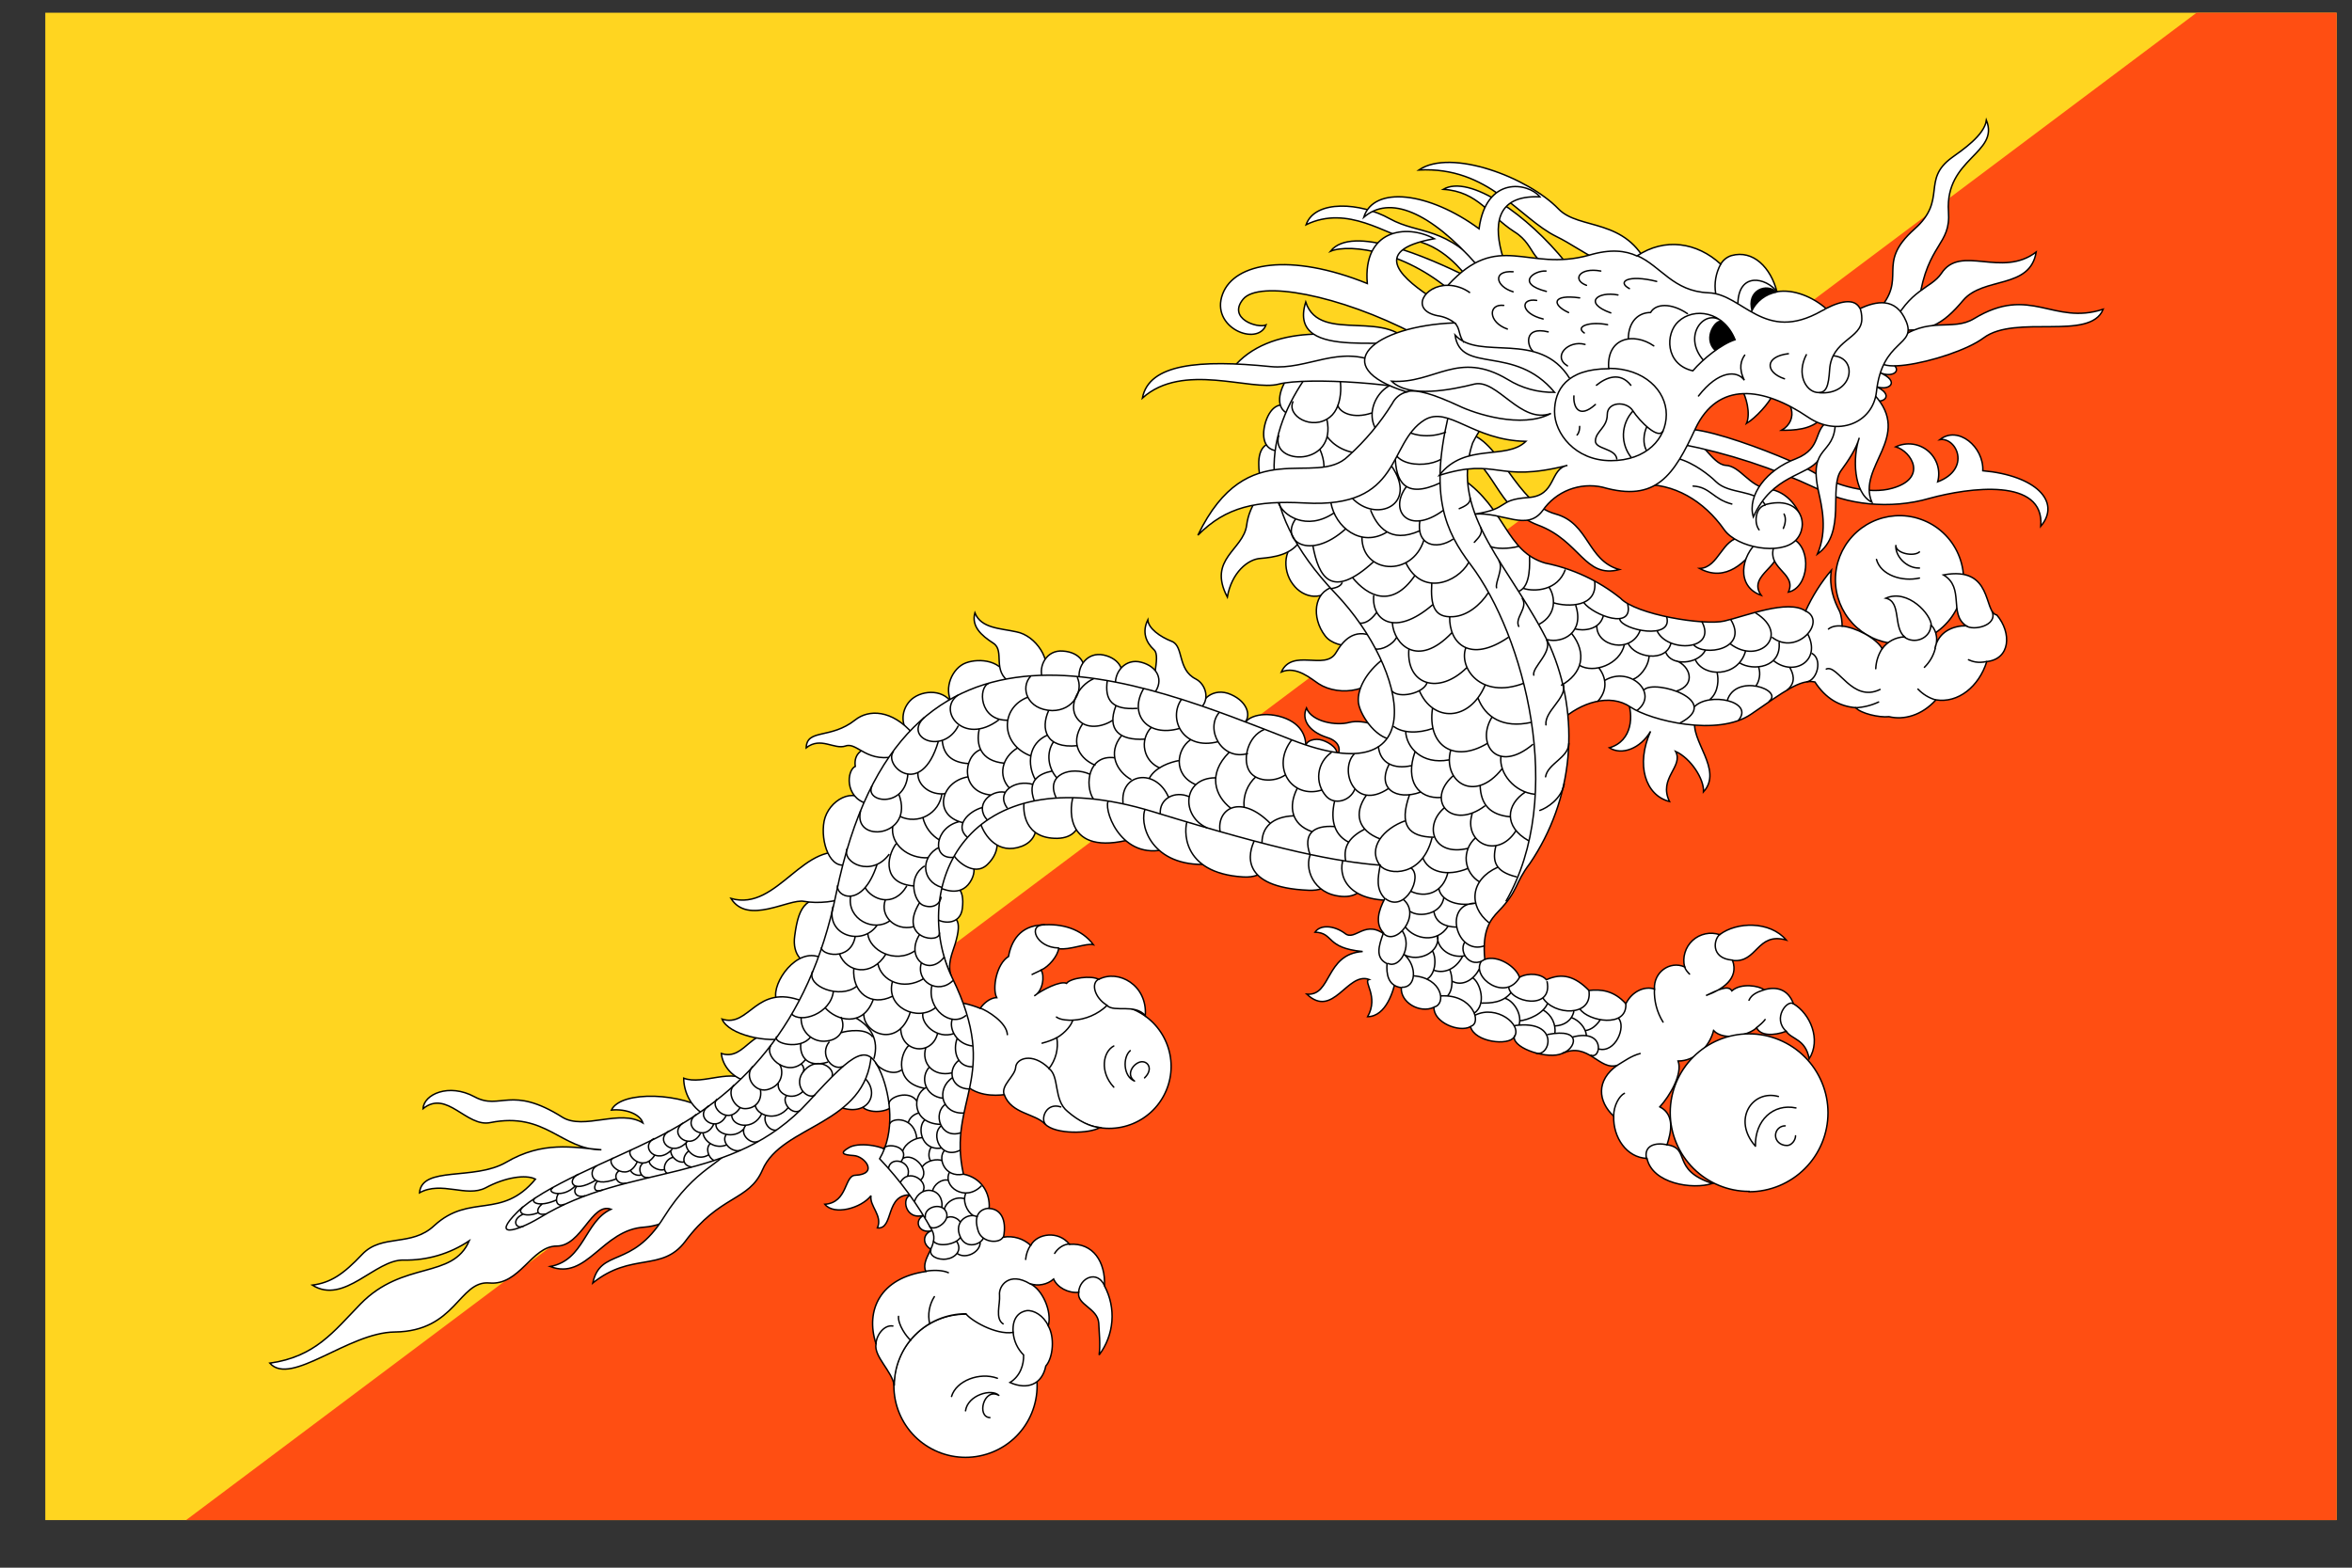 <svg width="39" height="26" viewBox="0 0 39 26" fill="none" xmlns="http://www.w3.org/2000/svg">
<rect x="0" y="0" width="39" height="26" fill="#333333" stroke="none"/>
<g clip-path="url(#clip0_26003_54360)">
<g clip-path="url(#clip1_26003_54360)">
<path d="M0.751 -1.539H38.757V26.961H0.751V-1.539Z" fill="#FFD520"/>
<path d="M0.751 26.961H38.757V-1.539L0.751 26.961Z" fill="#FF4E12"/>
<path d="M21.253 7.367C21.015 7.289 20.861 7.408 20.873 7.717C20.873 8.02 21.039 8.192 21.276 8.079L21.253 7.367Z" fill="white" stroke="black" stroke-width="0.024"/>
<path d="M21.461 6.796C21.265 6.642 21.081 6.707 20.986 6.998C20.897 7.295 20.992 7.508 21.253 7.473L21.461 6.796Z" fill="white" stroke="black" stroke-width="0.024"/>
<path d="M21.787 6.239C21.621 6.06 21.431 6.096 21.289 6.369C21.152 6.642 21.212 6.874 21.479 6.886L21.787 6.245V6.239ZM21.574 8.94C21.283 9.047 21.253 9.445 21.437 9.688C21.615 9.932 21.954 9.979 22.138 9.688L21.574 8.94Z" fill="white" stroke="black" stroke-width="0.024"/>
<path d="M21.235 8.097C20.962 8.008 20.713 8.377 20.672 8.709C20.618 9.125 20.018 9.267 20.351 9.902C20.422 9.499 20.689 9.273 20.903 9.261C21.117 9.243 21.437 9.202 21.574 8.941L21.235 8.097ZM22.108 9.736C21.788 9.813 21.74 10.241 21.972 10.544C22.168 10.805 22.785 10.746 22.767 10.484L22.114 9.736H22.108ZM23.017 12.313C23.035 12.034 22.589 11.927 22.375 11.981C22.162 12.04 21.752 11.975 21.663 11.743C21.58 11.927 21.693 12.129 22.002 12.23C22.239 12.301 22.233 12.467 22.162 12.551C22.34 12.58 22.857 12.58 23.017 12.313Z" fill="white" stroke="black" stroke-width="0.024"/>
<path d="M22.767 10.556C22.452 10.414 22.268 10.627 22.15 10.829C21.971 11.126 21.431 10.746 21.247 11.144C21.496 11.037 21.746 11.263 21.865 11.34C22.203 11.559 22.85 11.494 22.945 10.972L22.767 10.556Z" fill="white" stroke="black" stroke-width="0.024"/>
<path d="M22.951 10.918C22.636 11.155 22.511 11.441 22.523 11.63C22.529 11.82 22.796 12.242 23.087 12.266C23.253 11.921 23.343 11.197 22.951 10.918ZM21.645 12.396C21.645 12.278 21.811 12.236 21.93 12.278C22.042 12.313 22.22 12.426 22.155 12.551L21.645 12.396ZM19.923 11.761C19.893 11.624 20.113 11.387 20.41 11.518C20.706 11.648 20.748 11.898 20.623 11.999L19.923 11.761Z" fill="white" stroke="black" stroke-width="0.024"/>
<path d="M20.647 12.021C20.623 11.944 20.843 11.789 21.205 11.878C21.573 11.973 21.663 12.211 21.651 12.395L20.647 12.021ZM19.881 11.766C20.077 11.623 20 11.35 19.828 11.261C19.519 11.107 19.632 10.715 19.43 10.637C19.234 10.56 19.044 10.424 19.032 10.281C18.937 10.477 18.997 10.649 19.133 10.774C19.27 10.893 19.026 11.392 19.204 11.522L19.881 11.766ZM15.784 11.659C15.624 11.409 15.244 11.451 15.084 11.629C14.924 11.807 14.947 12.062 15.096 12.181L15.784 11.659ZM16.705 11.285C16.645 10.946 16.236 10.911 16.016 10.994C15.79 11.077 15.642 11.415 15.784 11.659L16.705 11.285Z" fill="white"/>
<path d="M15.784 11.659C15.624 11.409 15.244 11.451 15.084 11.629C14.924 11.807 14.947 12.062 15.096 12.181L15.784 11.659ZM15.784 11.659C15.642 11.415 15.79 11.077 16.016 10.994C16.236 10.911 16.645 10.946 16.705 11.285L15.784 11.659ZM20.647 12.021C20.623 11.944 20.843 11.789 21.205 11.878C21.573 11.973 21.663 12.211 21.651 12.395L20.647 12.021ZM19.881 11.766C20.077 11.623 20 11.35 19.828 11.261C19.519 11.107 19.632 10.715 19.43 10.637C19.234 10.56 19.044 10.424 19.032 10.281C18.937 10.477 18.997 10.649 19.133 10.774C19.27 10.893 19.026 11.392 19.204 11.522L19.881 11.766Z" stroke="black" stroke-width="0.024"/>
<path d="M17.311 11.239C17.459 10.96 17.174 10.538 16.853 10.479C16.586 10.419 16.271 10.425 16.165 10.164C16.105 10.39 16.271 10.538 16.473 10.669C16.669 10.799 16.438 11.132 16.758 11.322L17.316 11.239H17.311Z" fill="white" stroke="black" stroke-width="0.024"/>
<path d="M17.286 11.25C17.215 11.048 17.352 10.775 17.625 10.798C17.904 10.816 18.058 11.012 17.939 11.267L17.286 11.25Z" fill="white" stroke="black" stroke-width="0.024"/>
<path d="M17.899 11.268C17.857 11.054 18.029 10.805 18.302 10.864C18.57 10.924 18.694 11.143 18.54 11.369L17.899 11.262V11.268Z" fill="white" stroke="black" stroke-width="0.024"/>
<path d="M18.498 11.364C18.474 11.15 18.658 10.912 18.925 10.984C19.193 11.055 19.305 11.28 19.139 11.5L18.504 11.364H18.498ZM13.89 14.867C13.374 14.867 13.249 14.986 13.178 15.52C13.083 16.173 13.979 16.25 13.89 14.867Z" fill="white" stroke="black" stroke-width="0.024"/>
<path d="M14.116 14.177C13.332 13.88 12.905 15.127 12.121 14.901C12.4 15.347 13.077 14.901 13.332 14.949C13.76 15.026 14.686 14.866 14.116 14.177ZM13.605 15.881C13.214 15.703 12.798 16.297 12.869 16.564C12.97 16.89 13.861 16.623 13.605 15.881ZM11.789 18.452C12.002 18.511 12.264 18.63 12.216 19.046C12.169 19.461 11.385 20.298 10.684 20.352C9.984 20.393 9.734 21.242 9.123 21.005C9.693 20.898 9.693 20.257 10.132 20.055C9.811 19.936 9.645 20.666 9.23 20.666C8.814 20.666 8.618 21.326 8.113 21.278C7.609 21.236 7.561 22.08 6.546 22.091C5.774 22.098 4.824 23 4.474 22.608C5.228 22.501 5.531 22.086 5.976 21.628C6.688 20.898 7.502 21.225 7.781 20.578C7.46 20.794 7.081 20.906 6.694 20.898C6.219 20.886 5.709 21.646 5.18 21.314C5.483 21.272 5.685 21.142 6.006 20.803C6.332 20.459 6.819 20.684 7.199 20.328C7.793 19.782 8.309 20.239 8.879 19.556C8.719 19.473 8.375 19.526 8.054 19.699C7.733 19.865 7.324 19.58 6.956 19.782C6.997 19.331 7.858 19.586 8.392 19.277C8.998 18.921 9.497 19.028 9.972 19.069C9.307 19.069 9.051 18.434 8.131 18.618C7.733 18.701 7.413 18.066 7.015 18.387C7.027 18.149 7.442 17.959 7.87 18.191C8.297 18.422 8.47 17.989 9.325 18.529C9.681 18.749 10.28 18.387 10.661 18.624C10.613 18.482 10.393 18.387 10.138 18.41C10.298 18.078 11.337 18.119 11.789 18.452Z" fill="white" stroke="black" stroke-width="0.024"/>
<path d="M12.465 17.953C12.133 17.692 11.664 18.006 11.337 17.882C11.337 18.095 11.45 18.416 11.8 18.541C11.907 18.463 12.394 18.042 12.465 17.953Z" fill="white" stroke="black" stroke-width="0.024"/>
<path d="M12.994 17.21C12.466 16.943 12.377 17.608 11.961 17.472C11.979 17.662 12.133 17.899 12.466 17.953L13 17.21H12.994Z" fill="white" stroke="black" stroke-width="0.024"/>
<path d="M13.309 16.605C12.531 16.303 12.43 17.051 11.973 16.902C12.079 17.164 12.733 17.306 13.071 17.211L13.309 16.605ZM14.377 13.328C14.169 13.031 13.736 13.269 13.665 13.619C13.6 13.963 13.766 14.444 14.057 14.332L14.377 13.322V13.328Z" fill="white" stroke="black" stroke-width="0.024"/>
<path d="M14.906 12.413C14.55 12.324 14.134 12.366 14.182 12.71C14.039 12.776 14.004 13.227 14.378 13.328L14.906 12.407V12.413Z" fill="white" stroke="black" stroke-width="0.024"/>
<path d="M15.143 12.176C14.787 11.761 14.401 11.766 14.182 11.939C13.772 12.265 13.38 12.081 13.368 12.402C13.612 12.212 13.831 12.437 14.021 12.372C14.223 12.301 14.372 12.687 14.924 12.526L15.143 12.17V12.176ZM14.294 18.345C14.348 18.446 14.674 18.488 14.835 18.321C15.049 18.096 14.817 17.478 14.479 17.431C14.14 17.389 14.11 18.131 14.294 18.345Z" fill="white" stroke="black" stroke-width="0.024"/>
<path d="M13.914 18.358C14.389 18.536 14.597 18.138 14.342 17.883C14.21 18.051 14.067 18.209 13.914 18.358Z" fill="white" stroke="black" stroke-width="0.024"/>
<path d="M12.109 19.017C12.014 19.296 11.539 19.337 11.005 20.192C10.47 21.053 9.96 20.691 9.829 21.279C10.47 20.762 10.975 21.101 11.361 20.59C11.937 19.812 12.418 19.925 12.643 19.403C12.964 18.649 14.365 18.667 14.448 17.485C13.973 17.396 12.471 18.667 12.109 19.017ZM24.174 7.457C24.786 7.658 24.797 8.448 25.504 8.709C26.205 8.971 26.276 9.6 26.852 9.446C26.317 9.297 26.353 8.68 25.795 8.525C25.142 8.347 24.892 7.35 24.37 7.195M26.983 11.607C27.089 11.856 27.072 12.29 26.686 12.402C26.893 12.533 27.202 12.414 27.369 12.129C27.119 12.688 27.285 13.192 27.683 13.293C27.493 12.901 27.921 12.717 27.784 12.462C28.034 12.575 28.259 12.919 28.247 13.133C28.58 12.765 28.01 12.272 28.111 11.928L26.983 11.607ZM23.01 15.537C22.636 15.211 22.476 15.627 22.298 15.478C22.12 15.348 21.894 15.33 21.805 15.46C22.126 15.472 21.971 15.722 22.595 15.781C21.971 15.822 22.084 16.523 21.669 16.488C22.108 16.903 22.339 16.113 22.702 16.244C22.595 16.274 22.868 16.523 22.678 16.862C22.987 16.856 23.111 16.428 23.153 16.208L23.01 15.537ZM14.757 19.112C14.627 18.993 14.223 18.94 14.074 19.035C13.92 19.124 13.973 19.153 14.158 19.165C14.342 19.177 14.573 19.474 14.181 19.492C13.997 19.498 14.062 19.943 13.677 19.973C13.831 20.163 14.282 20.038 14.443 19.83C14.413 20.003 14.639 20.157 14.549 20.365C14.829 20.394 14.668 19.789 15.114 19.818C14.935 19.842 15.007 20.258 15.327 20.151C15.137 20.24 15.238 20.466 15.446 20.412C15.315 20.454 15.268 20.632 15.458 20.733C15.642 20.477 15.434 19.575 14.763 19.112H14.757ZM31.418 10.675C31.564 10.686 31.71 10.666 31.848 10.618C31.986 10.57 32.113 10.493 32.22 10.394C32.327 10.294 32.413 10.174 32.471 10.04C32.53 9.906 32.56 9.761 32.56 9.615C32.56 9.469 32.53 9.324 32.471 9.19C32.413 9.056 32.327 8.935 32.22 8.836C32.113 8.736 31.986 8.66 31.848 8.612C31.71 8.563 31.564 8.544 31.418 8.555C31.151 8.575 30.901 8.695 30.718 8.892C30.536 9.088 30.434 9.347 30.434 9.615C30.434 9.883 30.536 10.141 30.718 10.338C30.901 10.534 31.151 10.655 31.418 10.675Z" fill="white"/>
<path d="M24.174 7.457C24.786 7.658 24.797 8.448 25.504 8.709C26.205 8.971 26.276 9.6 26.852 9.446C26.317 9.297 26.353 8.68 25.795 8.525C25.142 8.347 24.892 7.35 24.37 7.195M12.109 19.017C12.014 19.296 11.539 19.337 11.005 20.192C10.47 21.053 9.96 20.691 9.829 21.279C10.47 20.762 10.975 21.101 11.361 20.59C11.937 19.812 12.418 19.925 12.643 19.403C12.964 18.649 14.365 18.667 14.448 17.485C13.973 17.396 12.471 18.667 12.109 19.017ZM26.983 11.607C27.089 11.856 27.072 12.29 26.686 12.402C26.893 12.533 27.202 12.414 27.369 12.129C27.119 12.688 27.285 13.192 27.683 13.293C27.493 12.901 27.921 12.717 27.784 12.462C28.034 12.575 28.259 12.919 28.247 13.133C28.58 12.765 28.01 12.272 28.111 11.928L26.983 11.607ZM23.01 15.537C22.636 15.211 22.476 15.627 22.298 15.478C22.12 15.348 21.894 15.33 21.805 15.46C22.126 15.472 21.971 15.722 22.595 15.781C21.971 15.822 22.084 16.523 21.669 16.488C22.108 16.903 22.339 16.113 22.702 16.244C22.595 16.274 22.868 16.523 22.678 16.862C22.987 16.856 23.111 16.428 23.153 16.208L23.01 15.537ZM14.757 19.112C14.627 18.993 14.223 18.94 14.074 19.035C13.92 19.124 13.973 19.153 14.158 19.165C14.342 19.177 14.573 19.474 14.181 19.492C13.997 19.498 14.062 19.943 13.677 19.973C13.831 20.163 14.282 20.038 14.443 19.83C14.413 20.003 14.639 20.157 14.549 20.365C14.829 20.394 14.668 19.789 15.114 19.818C14.935 19.842 15.007 20.258 15.327 20.151C15.137 20.24 15.238 20.466 15.446 20.412C15.315 20.454 15.268 20.632 15.458 20.733C15.642 20.477 15.434 19.575 14.763 19.112H14.757ZM31.418 10.675C31.564 10.686 31.71 10.666 31.848 10.618C31.986 10.57 32.113 10.493 32.22 10.394C32.327 10.294 32.413 10.174 32.471 10.04C32.53 9.906 32.56 9.761 32.56 9.615C32.56 9.469 32.53 9.324 32.471 9.19C32.413 9.056 32.327 8.935 32.22 8.836C32.113 8.736 31.986 8.66 31.848 8.612C31.71 8.563 31.564 8.544 31.418 8.555C31.151 8.575 30.901 8.695 30.718 8.892C30.536 9.088 30.434 9.347 30.434 9.615C30.434 9.883 30.536 10.141 30.718 10.338C30.901 10.534 31.151 10.655 31.418 10.675Z" stroke="black" stroke-width="0.024"/>
<path d="M25.885 11.951C26.211 11.648 26.698 11.494 27.036 11.726C27.369 11.951 28.485 12.224 29.037 11.844C29.59 11.464 29.851 11.262 30.094 11.31C30.272 11.583 30.498 11.714 30.771 11.737C30.854 11.832 31.157 11.904 31.323 11.886C31.567 11.945 31.864 11.868 32.101 11.607C32.469 11.666 32.814 11.387 32.944 10.972C33.336 10.93 33.36 10.496 33.111 10.2C32.885 10.158 33.057 9.38 32.226 9.535C32.582 9.748 32.309 10.176 32.6 10.378C32.404 10.378 32.143 10.461 32.083 10.758C32.16 10.556 32.071 10.413 32.024 10.372C32.024 10.194 31.638 9.76 31.27 9.921C31.531 9.98 31.389 10.396 31.579 10.562C31.506 10.565 31.436 10.584 31.372 10.618C31.308 10.652 31.253 10.7 31.21 10.758C31.11 10.58 30.759 10.402 30.546 10.384C30.546 10.324 30.534 10.206 30.504 10.14C30.409 9.956 30.326 9.736 30.367 9.457C30.194 9.662 30.05 9.89 29.94 10.134C29.649 9.932 28.93 10.223 28.592 10.3C28.26 10.378 27.125 10.194 26.87 9.921C26.507 9.63 26.079 9.431 25.623 9.339C24.97 9.149 24.97 8.436 24.252 7.943C24.234 8.834 25.582 11.648 25.885 11.951ZM18.391 18.714C18.664 18.714 18.925 18.606 19.118 18.413C19.31 18.221 19.419 17.959 19.419 17.687C19.419 17.414 19.31 17.153 19.118 16.96C18.925 16.768 18.664 16.66 18.391 16.66C18.119 16.66 17.858 16.768 17.665 16.96C17.473 17.153 17.364 17.414 17.364 17.687C17.364 17.959 17.473 18.221 17.665 18.413C17.858 18.606 18.119 18.714 18.391 18.714Z" fill="white" stroke="black" stroke-width="0.024"/>
<path d="M15.945 17.924C16.153 18.191 16.503 18.173 16.652 18.155C16.77 18.476 17.162 18.464 17.328 18.642C17.501 18.82 18.071 18.802 18.237 18.701C18.088 18.69 17.887 18.595 17.703 18.434C17.465 18.244 17.572 17.852 17.394 17.722C17.45 17.65 17.49 17.568 17.513 17.48C17.535 17.392 17.539 17.301 17.524 17.211C17.667 17.128 17.774 16.991 17.786 16.92C17.999 16.91 18.201 16.823 18.356 16.677C18.486 16.796 18.813 16.641 18.991 16.843C19.027 16.338 18.546 16.071 18.219 16.243C18.094 16.172 17.75 16.22 17.685 16.309C17.584 16.261 17.281 16.416 17.15 16.517C17.299 16.433 17.323 16.178 17.263 16.089C17.394 16.03 17.536 15.857 17.554 15.733C17.732 15.762 18.011 15.638 18.13 15.667C17.934 15.406 17.608 15.311 17.269 15.341C16.919 15.359 16.77 15.602 16.723 15.863C16.521 15.988 16.45 16.398 16.527 16.546C16.408 16.546 16.295 16.659 16.254 16.724C16.076 16.651 15.887 16.611 15.696 16.605M15.773 16.19C15.702 15.988 15.791 15.81 15.838 15.655C15.957 15.252 15.886 15.145 15.523 15.198C15.545 15.541 15.629 15.878 15.773 16.19Z" fill="white"/>
<path d="M15.945 17.924C16.153 18.191 16.503 18.173 16.652 18.155C16.77 18.476 17.162 18.464 17.328 18.642C17.501 18.82 18.071 18.802 18.237 18.701C18.088 18.69 17.887 18.595 17.703 18.434C17.465 18.244 17.572 17.852 17.394 17.722C17.45 17.65 17.49 17.568 17.513 17.48C17.535 17.392 17.539 17.301 17.524 17.211C17.667 17.128 17.774 16.991 17.786 16.92C17.999 16.91 18.201 16.823 18.356 16.677C18.486 16.796 18.813 16.641 18.991 16.843C19.027 16.338 18.546 16.071 18.219 16.243C18.094 16.172 17.75 16.22 17.685 16.309C17.584 16.261 17.281 16.416 17.15 16.517C17.299 16.433 17.323 16.178 17.263 16.089C17.394 16.03 17.536 15.857 17.554 15.733C17.732 15.762 18.011 15.638 18.13 15.667C17.934 15.406 17.608 15.311 17.269 15.341C16.919 15.359 16.77 15.602 16.723 15.863C16.521 15.988 16.45 16.398 16.527 16.546C16.408 16.546 16.295 16.659 16.254 16.724C16.076 16.651 15.887 16.611 15.696 16.605M15.773 16.19C15.702 15.988 15.791 15.81 15.838 15.655C15.957 15.252 15.886 15.145 15.523 15.198C15.545 15.541 15.629 15.878 15.773 16.19Z" stroke="black" stroke-width="0.024"/>
<path d="M15.506 15.222C15.601 15.317 15.921 15.359 15.957 15.068C15.999 14.736 15.862 14.605 15.571 14.736C15.547 14.813 15.524 15.121 15.512 15.222H15.506Z" fill="white" stroke="black" stroke-width="0.024"/>
<path d="M15.577 14.723C15.696 14.77 15.963 14.871 16.111 14.586C16.23 14.348 16.07 14.17 15.815 14.182C15.755 14.254 15.636 14.497 15.577 14.723Z" fill="white" stroke="black" stroke-width="0.024"/>
<path d="M15.803 14.159C15.832 14.254 16.147 14.557 16.373 14.337C16.604 14.117 16.604 13.785 16.26 13.666C16.171 13.678 15.892 13.998 15.803 14.159Z" fill="white" stroke="black" stroke-width="0.024"/>
<path d="M16.26 13.661C16.325 13.857 16.545 14.184 16.943 14.035C17.34 13.881 17.168 13.382 16.984 13.281C16.718 13.357 16.471 13.489 16.26 13.667V13.661Z" fill="white" stroke="black" stroke-width="0.024"/>
<path d="M16.984 13.281C16.955 13.453 16.984 13.91 17.531 13.904C18.071 13.892 17.922 13.257 17.78 13.168C17.56 13.168 17.186 13.174 16.984 13.287V13.281Z" fill="white" stroke="black" stroke-width="0.024"/>
<path d="M17.804 13.185C17.744 13.322 17.608 14.177 18.671 13.94C18.807 13.91 19.163 13.12 17.804 13.191V13.185Z" fill="white" stroke="black" stroke-width="0.024"/>
<path d="M18.386 13.269C18.279 13.376 18.552 14.237 19.276 14.095C19.989 13.946 19.389 13.127 18.386 13.263V13.269Z" fill="white" stroke="black" stroke-width="0.024"/>
<path d="M18.997 13.398C18.878 13.636 19.056 14.337 19.941 14.337C20.742 14.337 19.899 13.41 18.997 13.398Z" fill="white" stroke="black" stroke-width="0.024"/>
<path d="M19.691 13.6C19.632 13.737 19.567 14.479 20.612 14.544C21.366 14.592 21.182 13.517 19.691 13.6Z" fill="white" stroke="black" stroke-width="0.024"/>
<path d="M20.813 13.916C20.689 14.148 20.552 14.718 21.698 14.765C22.428 14.795 21.977 13.934 20.819 13.916H20.813Z" fill="white" stroke="black" stroke-width="0.024"/>
<path d="M21.769 14.094C21.603 14.32 21.728 14.771 22.155 14.854C22.689 14.961 22.767 14.456 22.399 14.213C22.03 13.975 21.769 14.094 21.769 14.094Z" fill="white" stroke="black" stroke-width="0.024"/>
<path d="M22.298 14.195C22.173 14.415 22.244 14.932 23.058 14.932C23.224 14.932 23.865 14.278 22.292 14.201L22.298 14.195ZM16.01 24.17C16.325 24.17 16.627 24.045 16.849 23.823C17.072 23.6 17.197 23.298 17.197 22.983C17.197 22.668 17.072 22.366 16.849 22.143C16.627 21.92 16.325 21.795 16.01 21.795C15.695 21.795 15.393 21.92 15.17 22.143C14.947 22.366 14.822 22.668 14.822 22.983C14.822 23.298 14.947 23.6 15.17 23.823C15.393 24.045 15.695 24.17 16.01 24.17Z" fill="white" stroke="black" stroke-width="0.024"/>
<path d="M24.739 6.874C24.61 7.017 24.503 7.177 24.418 7.349C24.02 8.536 25.083 9.427 25.701 10.716C25.955 11.295 26.057 11.93 25.999 12.56C25.941 13.191 25.724 13.796 25.368 14.32C25.107 14.664 25.184 14.765 24.846 15.115C24.715 15.252 24.573 15.424 24.62 15.911C24.834 15.834 25.137 16.03 25.196 16.208C25.35 16.125 25.564 16.154 25.641 16.249C25.902 16.131 26.116 16.19 26.348 16.427C26.544 16.404 26.763 16.427 26.959 16.647C27.066 16.433 27.28 16.35 27.434 16.404C27.416 16.125 27.69 15.929 27.933 16.036C27.914 15.957 27.916 15.875 27.94 15.798C27.963 15.721 28.007 15.651 28.066 15.597C28.126 15.542 28.199 15.505 28.278 15.488C28.357 15.471 28.439 15.476 28.515 15.501C28.794 15.287 29.346 15.27 29.619 15.59C29.127 15.454 29.144 15.976 28.729 15.929C28.836 16.232 28.562 16.41 28.289 16.511C28.468 16.427 28.657 16.326 28.717 16.433C28.871 16.297 29.174 16.35 29.251 16.416C29.453 16.356 29.649 16.404 29.738 16.647C30.017 16.813 30.201 17.241 29.999 17.561C29.94 17.229 29.708 17.241 29.619 17.104C29.406 17.181 29.192 17.181 29.127 17.045C29.008 17.164 28.592 17.276 28.414 17.092C28.343 17.366 28.105 17.597 27.826 17.597C27.903 17.811 27.69 18.173 27.523 18.357C27.785 18.494 27.701 18.802 27.642 18.986C28.046 19.046 27.701 19.402 28.396 19.628C28.058 19.735 27.399 19.628 27.31 19.212C26.971 19.2 26.746 18.862 26.758 18.512C26.496 18.268 26.461 17.918 26.817 17.668C26.514 17.763 26.342 17.271 25.902 17.472C25.683 17.573 25.101 17.401 25.107 17.199C25.018 17.348 24.454 17.288 24.383 17.027C24.198 17.128 23.771 16.962 23.777 16.706C23.539 16.813 23.219 16.623 23.236 16.38C23.011 16.35 22.987 16.148 22.999 15.982C22.803 15.887 22.857 15.697 22.94 15.472C22.797 15.317 22.857 15.103 22.963 14.902C22.815 14.747 22.845 14.569 22.886 14.349C22.156 14.29 21.236 14.112 19.128 13.465C15.945 12.485 15.09 14.783 15.791 16.22C16.604 17.882 15.702 18.238 15.975 19.473C16.272 19.533 16.42 19.782 16.402 20.043C16.581 20.049 16.699 20.21 16.64 20.518C16.721 20.505 16.803 20.511 16.881 20.534C16.96 20.558 17.031 20.599 17.091 20.655C17.198 20.453 17.554 20.406 17.733 20.637C18.13 20.607 18.332 20.934 18.314 21.326C18.41 21.506 18.453 21.709 18.437 21.912C18.421 22.115 18.348 22.309 18.225 22.472C18.249 22.311 18.225 22.086 18.219 21.943C18.201 21.694 17.851 21.641 17.887 21.433C17.709 21.451 17.531 21.35 17.471 21.213C17.418 21.259 17.354 21.29 17.285 21.303C17.217 21.317 17.146 21.312 17.079 21.29C17.281 21.379 17.448 21.747 17.382 21.991C17.489 22.175 17.465 22.513 17.341 22.656C17.281 22.953 17.044 23.06 16.747 22.929C16.919 22.822 16.978 22.632 16.973 22.472C16.872 22.372 16.811 22.239 16.8 22.098C16.503 22.145 16.088 21.89 16.017 21.789C15.86 21.789 15.705 21.82 15.561 21.88C15.416 21.94 15.285 22.028 15.175 22.139C15.064 22.25 14.977 22.381 14.918 22.526C14.858 22.671 14.828 22.826 14.829 22.982C14.793 22.739 14.485 22.496 14.526 22.288C14.342 21.724 14.603 21.195 15.351 21.088C15.257 20.875 15.577 20.655 15.458 20.412C15.22 19.978 14.927 19.577 14.586 19.218C14.847 18.773 14.764 18.179 14.615 17.811C14.396 17.282 14.188 17.413 13.41 18.268C12.139 19.663 10.441 19.277 8.945 20.198C8.547 20.435 8.149 20.53 8.577 20.103C9.004 19.675 10.133 19.248 10.869 18.88C12.246 18.191 13.41 17.045 13.867 14.812C14.942 9.564 18.914 11.297 21.42 12.271C23.777 13.191 23.349 11.113 22.156 9.855C20.719 8.352 21.01 7.165 21.681 6.215C22.886 6.049 25.208 6.47 24.739 6.874Z" fill="white" stroke="black" stroke-width="0.024"/>
<path d="M29.002 19.765C29.174 19.765 29.344 19.731 29.503 19.665C29.661 19.599 29.806 19.503 29.927 19.381C30.049 19.26 30.145 19.116 30.211 18.957C30.277 18.798 30.311 18.628 30.311 18.456C30.311 18.284 30.277 18.113 30.211 17.955C30.145 17.796 30.049 17.651 29.927 17.53C29.806 17.408 29.661 17.312 29.503 17.246C29.344 17.18 29.174 17.146 29.002 17.146C28.655 17.146 28.323 17.284 28.078 17.529C27.833 17.774 27.695 18.106 27.695 18.453C27.695 18.799 27.833 19.131 28.078 19.376C28.323 19.621 28.655 19.759 29.002 19.759V19.765Z" fill="white" stroke="black" stroke-width="0.024"/>
<path d="M24.008 6.934C23.711 8.222 23.96 8.804 24.388 9.368C25.272 10.538 25.979 13.204 24.97 14.949" stroke="black" stroke-width="0.024"/>
<path d="M25.533 13.441C25.652 13.4 25.89 13.251 25.937 13.002M25.628 12.883C25.664 12.663 26.008 12.568 26.014 12.331M25.634 12.022C25.61 11.791 25.979 11.583 25.925 11.357M25.432 11.197C25.403 11.066 25.741 10.823 25.646 10.615M25.183 10.389C25.112 10.247 25.343 10.081 25.242 9.926M24.815 9.748C24.791 9.653 24.933 9.433 24.856 9.303M24.447 8.994C24.476 8.953 24.601 8.863 24.553 8.751M24.197 8.436C24.245 8.412 24.393 8.365 24.375 8.258" stroke="black" stroke-width="0.024" stroke-linecap="round"/>
<path d="M16.538 22.858C16.241 22.751 15.855 22.899 15.778 23.16M16.01 23.398C16.046 23.137 16.443 23.024 16.562 23.142C16.313 23.006 16.188 23.499 16.414 23.511M18.468 17.348C18.29 17.442 18.23 17.775 18.468 18.03M18.741 17.425C18.616 17.532 18.622 17.852 18.812 17.929C18.652 17.811 18.812 17.615 18.931 17.609C19.044 17.603 19.121 17.739 18.979 17.876M29.488 18.185C29.061 18.066 28.716 18.565 29.108 19.01C29.096 18.582 29.405 18.297 29.779 18.375M29.601 18.672C29.558 18.672 29.517 18.689 29.488 18.718C29.457 18.749 29.441 18.789 29.441 18.832C29.441 18.915 29.512 18.998 29.631 18.998C29.708 18.998 29.773 18.909 29.773 18.838M31.115 9.278C31.186 9.54 31.542 9.652 31.827 9.587M31.827 9.421C31.608 9.427 31.424 9.219 31.436 9.047C31.436 9.178 31.732 9.237 31.827 9.154" stroke="black" stroke-width="0.024" stroke-linecap="round" stroke-linejoin="round"/>
<path d="M16.651 18.156C16.592 18.002 16.829 17.848 16.841 17.705C16.847 17.557 17.114 17.444 17.393 17.717M17.263 16.09L17.114 16.161M17.791 16.921C17.726 16.921 17.589 16.921 17.518 16.868M17.518 17.212C17.47 17.242 17.352 17.283 17.28 17.301M14.899 21.832C14.888 21.968 15.03 22.17 15.101 22.229M15.493 21.505C15.451 21.571 15.423 21.645 15.409 21.723C15.396 21.8 15.398 21.88 15.416 21.956M16.633 21.956C16.497 21.867 16.586 21.636 16.574 21.481C16.556 21.327 16.734 21.083 17.078 21.291M15.351 21.083C15.487 21.06 15.63 21.066 15.725 21.107M17.09 20.65C17.043 20.721 17.014 20.802 17.007 20.887M17.738 20.632C17.631 20.632 17.536 20.709 17.488 20.787M16.253 16.719C16.372 16.761 16.693 16.957 16.704 17.159M17.553 15.722C17.18 15.716 17.031 15.336 17.316 15.336M18.224 16.238C18.082 16.298 18.147 16.547 18.355 16.672M17.328 18.637C17.257 18.542 17.352 18.281 17.589 18.358M17.886 21.428C17.904 21.19 18.195 21.06 18.314 21.321M16.799 22.093C16.782 21.837 16.918 21.754 17.025 21.737C17.144 21.725 17.304 21.82 17.381 21.986M14.525 22.283C14.537 22.128 14.668 21.968 14.805 21.992M28.52 15.496C28.419 15.568 28.354 15.894 28.728 15.924M27.938 16.037C27.938 16.072 27.986 16.126 28.015 16.155M29.737 16.648C29.642 16.571 29.381 16.886 29.619 17.105M27.303 19.219C27.25 18.999 27.451 18.94 27.647 18.988M26.816 17.669C26.935 17.598 27.053 17.509 27.196 17.473M26.757 18.512C26.757 18.334 26.852 18.174 26.935 18.133M27.433 16.405C27.425 16.597 27.474 16.788 27.576 16.951M29.25 16.417C29.138 16.452 29.043 16.494 29.001 16.589M29.126 17.046C29.185 16.998 29.244 16.945 29.268 16.909M32.017 10.366C32.017 10.58 31.75 10.699 31.572 10.562M32.599 10.378C32.718 10.467 33.128 10.378 33.033 10.141M32.094 11.607C31.983 11.575 31.883 11.513 31.803 11.429M32.938 10.972C32.801 11.002 32.706 10.972 32.641 10.942M30.765 11.738C30.898 11.732 31.029 11.7 31.15 11.643M30.551 10.384C30.45 10.372 30.373 10.39 30.319 10.432M32.089 10.758C32.059 10.876 31.997 10.982 31.91 11.067" stroke="black" stroke-width="0.024" stroke-linecap="round"/>
<path d="M30.283 11.096C30.473 11.013 30.711 11.66 31.174 11.435M31.209 10.758C31.145 10.857 31.108 10.972 31.103 11.09" stroke="black" stroke-width="0.024" stroke-linecap="round" stroke-linejoin="round"/>
<path d="M22.061 9.765C22.12 9.754 22.233 9.736 22.256 9.659M14.193 16.884C14.425 17.015 14.585 17.235 14.49 17.561M24.709 9.059C24.78 9.106 25.035 9.106 25.184 9.059M25.362 9.213C25.362 9.32 25.392 9.724 25.184 9.807M25.261 9.759C25.451 9.819 25.831 9.795 25.956 9.445M25.688 9.742C25.789 9.896 25.819 10.193 25.522 10.353M25.76 9.997C25.985 10.068 26.496 10.08 26.442 9.641M26.264 9.997C26.425 10.205 27.096 10.46 26.989 10.015M25.653 10.608C25.908 10.674 26.276 10.496 26.128 10.039M26.858 10.27C26.894 10.448 27.749 10.626 27.636 10.229M27.476 10.46C27.636 10.828 28.485 10.799 28.218 10.306M28.081 10.692C28.247 10.893 29.002 10.775 28.699 10.276M28.693 10.68C29.162 11.036 29.702 10.531 29.108 10.163M29.381 10.567C29.797 10.893 30.302 10.3 29.94 10.133M26.116 10.43C26.247 10.466 26.52 10.454 26.585 10.217M26.478 10.377C26.466 10.721 27.048 10.852 27.197 10.454M27 10.674C27.107 10.905 27.624 10.995 27.707 10.668M27.624 10.822C27.707 11.048 28.152 11.024 28.277 10.787M28.111 10.941C28.247 11.238 28.817 11.238 28.942 10.805M28.847 10.995C29.067 11.131 29.542 11.078 29.5 10.65M29.411 10.959C29.744 11.226 30.207 10.965 29.975 10.514M29.957 11.309C30.136 11.28 30.225 10.929 30.041 10.834M25.884 11.368C26.241 11.173 26.318 10.834 26.062 10.508M26.193 11.036C26.425 11.173 26.858 11.024 26.935 10.692M26.508 11.072C26.638 11.238 26.662 11.446 26.49 11.636M26.609 11.285C27.018 11.036 27.523 11.499 27.143 11.784M27.084 11.262C27.173 11.238 27.333 11.072 27.345 10.882M27.262 11.44C27.434 11.262 28.58 11.618 27.855 11.992M27.796 10.959C28.022 11.042 28.135 11.357 27.796 11.463M28.093 11.725C28.331 11.47 29.102 11.63 28.823 11.95M28.639 11.624C28.776 11.155 29.595 11.446 29.328 11.636M28.473 11.161C28.497 11.25 28.503 11.475 28.354 11.6M29.162 11.066C29.178 11.118 29.183 11.174 29.174 11.229C29.166 11.283 29.146 11.335 29.114 11.38M29.678 11.072C29.726 11.155 29.797 11.315 29.631 11.446M23.135 7.557C23.141 7.99 23.296 8.281 23.883 8.008M23.319 8.073C23.022 8.465 23.355 8.887 23.931 8.465M22.417 8.257C22.815 8.685 23.527 8.376 23.07 7.723M23.545 8.625C23.474 9.047 23.818 9.13 24.097 8.94M22.067 8.329C22.138 8.75 22.571 9.083 22.993 8.827M22.583 8.91C22.583 9.516 23.414 9.581 23.61 8.958M23.313 9.338C23.581 9.89 24.162 9.664 24.352 9.332M22.726 8.459C22.832 8.726 23.046 9.023 23.539 8.804M21.194 8.329C21.265 8.548 21.663 8.815 22.12 8.507M21.479 8.614C21.229 8.97 21.716 9.308 22.31 8.774M21.77 9.053C21.865 9.558 22.067 9.967 22.779 9.314M22.423 9.575C22.684 9.896 23.082 10.092 23.456 9.552" stroke="black" stroke-width="0.024"/>
<path d="M23.741 9.67C23.717 10.056 23.788 10.246 24.091 10.228C24.329 10.216 24.548 10.032 24.679 9.83M24.038 10.228C24.026 10.667 24.37 11.012 25.017 10.566M24.305 10.745C24.186 11.071 24.548 11.605 25.267 11.332M22.779 9.872C22.738 10.287 23.123 10.572 23.753 10.032M23.088 10.335C23.112 10.679 23.503 11.095 24.073 10.495M23.361 10.774C23.319 11.362 23.86 11.528 24.317 11.077M22.547 10.335C22.666 10.347 22.767 10.24 22.827 10.157M22.803 10.762C22.91 10.786 23.1 10.691 23.159 10.566M23.076 11.457C23.195 11.594 23.61 11.499 23.664 11.32M23.533 11.451C23.759 11.986 24.37 11.968 24.626 11.362M24.507 11.576C24.626 11.89 24.917 12.086 25.392 11.98M24.738 11.896C24.471 12.33 24.822 12.847 25.421 12.342M24.887 12.55C24.857 12.823 25.107 13.137 25.451 13.173M23.753 11.748C23.664 12.366 24.109 12.662 24.661 12.33M23.106 12.045C23.248 12.158 23.509 12.17 23.759 12.081M24.056 12.437C23.913 12.959 24.448 13.333 24.905 12.752M23.308 12.128C23.319 12.395 23.575 12.686 24.026 12.603M25.291 13.137C24.982 13.339 24.922 13.707 25.35 13.945M24.543 13.03C24.554 13.339 24.703 13.517 25.047 13.547M24.091 12.87C23.628 13.286 24.079 13.779 24.626 13.363M24.412 13.494C24.258 13.975 24.828 14.265 25.136 13.779M23.462 12.472C23.296 12.947 23.509 13.256 23.901 13.226M22.856 12.377C22.88 12.662 23.123 12.763 23.402 12.698M23.034 12.674C22.827 13.072 23.141 13.286 23.557 13.137M24.804 14.028C24.744 14.277 24.78 14.456 25.154 14.545M24.833 14.384C24.382 14.586 24.341 15.025 24.691 15.305M24.465 13.897C24.411 13.945 24.369 14.004 24.343 14.071C24.317 14.137 24.306 14.21 24.313 14.281C24.32 14.352 24.344 14.421 24.383 14.481C24.422 14.542 24.474 14.592 24.537 14.628M22.458 12.502C22.203 12.757 22.447 13.464 23.023 13.078M23.955 13.393C23.598 13.69 23.759 14.212 24.341 14.07M23.373 13.179C23.189 13.695 23.361 13.88 23.777 13.886" stroke="black" stroke-width="0.024"/>
<path d="M22.078 12.479C22.021 12.518 21.973 12.569 21.937 12.628C21.901 12.687 21.878 12.753 21.87 12.821C21.861 12.89 21.868 12.959 21.888 13.025C21.909 13.091 21.943 13.152 21.989 13.204C22.125 13.358 22.386 13.287 22.464 13.091M21.419 12.271C21.068 12.723 21.419 13.257 21.917 13.103M23.301 13.613C22.945 13.738 22.666 14.065 22.885 14.355C23.022 14.522 23.586 14.546 23.746 13.892M22.654 13.192C22.446 13.489 22.511 13.774 22.891 13.916M22.63 13.75C22.404 13.869 22.262 14.017 22.315 14.284M22.131 13.281C22.048 13.637 22.149 13.863 22.369 13.97M22.125 13.708C21.781 13.685 21.603 13.827 21.721 14.171M21.751 13.791C21.413 13.673 21.359 13.376 21.508 13.079M21.46 13.53C21.092 13.542 20.926 13.726 20.926 13.976" stroke="black" stroke-width="0.024"/>
<path d="M20.962 12.099C20.694 12.211 20.605 12.574 20.706 12.77C20.807 12.966 21.122 12.983 21.312 12.853M20.219 11.814C19.976 12.087 20.255 12.627 20.694 12.496M19.59 11.6C19.364 11.921 19.614 12.455 20.201 12.3M20.231 13.791C20.172 13.411 20.57 13.161 21.062 13.654M20.825 12.882C20.755 12.945 20.701 13.024 20.667 13.111C20.633 13.199 20.62 13.293 20.629 13.387M18.966 11.416C18.711 11.843 19.02 12.235 19.56 12.081M20.38 12.479C20.023 12.835 20.142 13.197 20.409 13.405M20.148 12.9C19.608 12.906 19.578 13.536 20.017 13.731M19.738 12.271C19.513 12.425 19.442 12.847 19.827 13.013M19.721 13.215C19.489 13.108 19.216 13.239 19.24 13.506M19.376 13.221C19.168 12.734 18.569 12.817 18.622 13.322M19.542 12.615C19.418 12.639 19.157 12.716 19.055 12.912M19.091 12.063C19.043 12.112 19.009 12.173 18.99 12.239C18.971 12.305 18.969 12.374 18.984 12.441C18.998 12.508 19.029 12.571 19.074 12.623C19.119 12.675 19.176 12.715 19.24 12.74M18.361 11.285C18.313 11.618 18.444 11.778 18.86 11.748M18.503 11.707C18.349 12.104 18.563 12.283 18.978 12.259M18.598 12.2C18.355 12.491 18.521 12.799 18.759 12.93M18.485 12.568C18.046 12.508 17.981 13.019 18.129 13.251" stroke="black" stroke-width="0.024"/>
<path d="M18.135 11.256C17.868 11.375 17.713 11.707 17.856 11.909C18.004 12.117 18.295 12.052 18.45 11.945M17.951 12.004C17.725 12.342 17.927 12.598 18.165 12.693" stroke="black" stroke-width="0.024"/>
<path d="M17.091 11.215C16.913 11.399 17.026 11.773 17.447 11.785C17.797 11.785 17.97 11.464 17.863 11.233M17.388 11.785C17.251 12.088 17.34 12.42 17.863 12.367M18.076 12.842C17.762 12.699 17.328 12.842 17.512 13.228M17.471 12.301C17.34 12.486 17.382 12.747 17.53 12.907M17.447 12.788C17.233 12.83 17.026 12.943 17.15 13.281M17.121 13.008C16.848 12.925 16.497 13.127 16.705 13.406M16.663 13.139C16.426 13.097 16.147 13.352 16.372 13.602M16.283 13.394C16.07 13.453 15.814 13.691 16.04 13.887M17.364 12.194C17.055 12.331 17.026 12.675 17.168 12.931M17.038 11.565C16.58 11.743 16.586 12.349 17.097 12.539M16.877 12.402C16.604 12.563 16.551 12.871 16.735 13.067M16.396 11.334C16.218 11.393 16.23 11.957 16.717 11.945M15.892 11.524C15.523 11.767 15.969 12.384 16.562 11.939M16.236 12.1C16.183 12.349 16.254 12.622 16.657 12.658M16.26 12.432C15.969 12.539 15.915 13.139 16.438 13.186M15.333 11.892C14.959 12.236 15.642 12.533 15.892 12.034M14.817 12.462C14.633 12.687 15.274 13.269 15.559 12.296M15.624 12.278C15.642 12.515 15.779 12.646 16.058 12.664M16.058 12.883C15.601 12.954 15.458 13.519 15.963 13.643M15.221 12.812C15.203 13.02 15.428 13.198 15.678 13.162M15.909 13.626C15.494 13.72 15.44 14.255 15.808 14.219M15.618 14.718C15.274 14.617 15.262 14.207 15.571 14.053" stroke="black" stroke-width="0.024"/>
<path d="M15.333 14.362C15.042 14.54 15.155 14.956 15.309 15.015C15.463 15.074 15.588 15.003 15.606 14.873M15.576 15.466C15.612 15.662 14.87 15.585 15.25 14.967M15.25 15.496C15 15.888 15.404 16.208 15.659 15.87M15.279 15.965C15.178 16.28 15.558 16.505 15.802 16.262M14.46 13.032C14.323 13.311 15.012 13.418 15.054 12.836M14.27 13.447C14.133 14 15.172 13.887 14.905 13.174M14.929 13.543C14.998 13.575 15.074 13.591 15.15 13.588C15.226 13.586 15.301 13.566 15.368 13.529C15.435 13.493 15.492 13.441 15.536 13.379C15.579 13.316 15.607 13.244 15.618 13.168M15.303 13.56C15.322 13.638 15.356 13.712 15.404 13.776C15.452 13.84 15.513 13.894 15.582 13.934M14.804 13.703C14.757 14 15.06 14.249 15.398 14.225M14.858 13.994C14.691 14.225 14.638 14.665 15.166 14.694M14.044 14.077C13.961 14.314 14.46 14.558 14.745 14.166M13.89 14.682C13.848 14.861 14.294 15.098 14.543 14.338M14.347 14.724C14.454 14.914 14.816 15.068 15.036 14.694M14.68 14.926C14.585 15.193 14.84 15.443 15.143 15.371M14.104 14.867C14.044 15.247 14.49 15.466 14.757 15.27M13.813 15.033C13.682 15.52 14.312 15.704 14.549 15.336M14.389 15.484C14.412 15.757 14.84 15.995 15.172 15.769M13.623 15.71C13.593 15.834 14.104 15.959 14.181 15.532M13.92 15.822C14.038 16.131 14.454 16.208 14.691 15.822M14.555 15.977C14.614 16.274 14.982 16.434 15.315 16.232M15.451 16.351C15.368 16.737 15.772 17.052 16.021 16.838M14.798 16.28C14.68 16.707 15.214 16.951 15.511 16.713M14.157 16.06C14.127 16.464 14.442 16.701 14.798 16.523M13.474 16.108C13.367 16.363 13.938 16.577 14.205 16.357M13.124 16.814C13.273 16.98 13.777 16.814 13.819 16.44M13.682 16.713C13.866 16.927 14.306 17.046 14.478 16.582M14.323 16.82C14.323 17.152 14.905 17.39 15.095 16.784M15.79 16.903C15.731 17.063 15.861 17.319 16.128 17.348M15.303 16.802C15.268 16.98 15.535 17.242 15.82 17.141M15.873 17.218C15.796 17.414 15.861 17.699 16.128 17.693M15.897 17.586C15.695 17.752 15.778 18.055 16.069 18.061M15.796 17.871C15.511 18.061 15.612 18.483 15.986 18.459M14.935 17.046C14.935 17.461 15.451 17.521 15.546 17.141M15.351 17.378C15.273 17.628 15.469 17.865 15.784 17.794M15.41 20.335C15.481 20.436 15.766 20.264 15.689 20.098C15.612 19.931 15.309 20.02 15.345 20.198M15.618 20.026C15.653 19.694 15.261 19.64 15.161 19.931M15.303 19.759C15.404 19.593 15.066 19.361 14.929 19.611M15.048 19.51C15.143 19.266 14.763 19.153 14.733 19.379M14.644 19.058C14.691 18.94 15.119 19.011 14.941 19.266M15.268 19.569C15.434 19.415 15.149 19.106 14.971 19.213M16.396 20.038C16.265 20.05 16.128 20.139 16.223 20.424C16.295 20.62 16.586 20.626 16.633 20.513" stroke="black" stroke-width="0.024"/>
<path d="M16.211 20.186C16.081 20.097 15.796 20.246 15.926 20.519M15.926 20.519C16.021 20.727 16.271 20.637 16.306 20.531M15.926 20.519C15.867 20.637 15.546 20.697 15.475 20.578M15.701 20.198C15.772 20.151 15.897 20.21 15.921 20.269M15.683 18.31C15.457 18.458 15.594 18.904 15.938 18.785M15.606 18.672C15.428 18.809 15.594 19.242 15.921 19.076M15.665 19.076C15.54 19.201 15.659 19.539 15.974 19.474M15.618 19.248C15.546 19.218 15.368 19.236 15.291 19.355M15.416 17.692C15.249 17.859 15.333 18.185 15.641 18.215M15.356 18.037C15.119 18.156 15.119 18.631 15.594 18.648M15.339 18.571C15.202 18.678 15.267 19.094 15.612 19.04M15.445 19.023C15.398 19.076 15.386 19.201 15.434 19.254M15.297 18.868C15.178 18.868 15.012 18.957 14.97 19.088M14.751 18.642C14.792 18.524 15.172 18.524 15.202 18.886M15.238 18.458C15.184 18.47 15.083 18.518 15.059 18.625M15.071 17.336C14.911 17.491 14.834 17.96 15.327 18.049M14.739 18.31C14.739 18.185 15.083 18.073 15.202 18.262M14.519 17.627C14.567 17.722 14.804 17.853 14.947 17.746M13.284 16.879C13.282 16.934 13.292 16.989 13.313 17.04C13.334 17.09 13.367 17.136 13.407 17.172C13.448 17.209 13.497 17.237 13.549 17.253C13.602 17.269 13.657 17.273 13.712 17.265C13.967 17.235 14.021 17.016 13.943 16.867M13.753 17.277C13.581 17.479 13.789 17.77 13.979 17.687M13.943 17.128C14.044 17.093 14.371 17.045 14.472 17.2M12.88 17.188C12.803 17.307 13.278 17.419 13.439 17.2M13.278 17.312C13.261 17.467 13.338 17.728 13.729 17.615" stroke="black" stroke-width="0.024"/>
<path d="M13.795 17.852C13.854 17.722 13.569 17.508 13.344 17.745C13.124 17.983 13.379 18.25 13.516 18.161M12.78 17.342C12.661 17.544 13.106 17.906 13.361 17.567" stroke="black" stroke-width="0.024"/>
<path d="M12.483 17.686C12.323 17.852 12.525 18.155 12.762 18.06C13.006 17.971 12.982 17.716 12.923 17.65" stroke="black" stroke-width="0.024"/>
<path d="M12.174 17.995C12.044 18.114 12.174 18.387 12.352 18.387C12.53 18.387 12.643 18.25 12.608 18.066M12.905 17.971C12.881 18.149 13.142 18.268 13.314 18.102M13.314 17.781C13.344 17.746 13.326 17.68 13.284 17.645M11.895 18.227C11.747 18.346 12.073 18.678 12.269 18.375M13.047 18.167C12.952 18.256 13.106 18.494 13.261 18.423M12.524 18.334C12.548 18.494 12.869 18.619 13.071 18.369M12.697 18.494C12.649 18.601 12.75 18.761 12.875 18.743M15.743 19.444C15.624 19.675 16.004 19.949 16.277 19.664M16.016 19.788C15.956 19.913 16.028 20.091 16.134 20.156M15.659 20.055C15.683 19.937 15.85 19.83 15.998 19.883M15.464 19.753C15.481 19.646 15.618 19.545 15.725 19.575M24.619 15.685C24.15 15.858 23.919 14.985 24.465 14.979C24.138 15.05 23.883 14.914 23.859 14.736M24.287 15.626C24.18 15.798 24.388 16.077 24.619 15.911M24.56 15.947C24.394 16.214 24.97 16.624 25.201 16.202M25.017 16.362C25.017 16.618 25.759 16.778 25.652 16.273M25.581 16.546C25.759 16.843 26.412 16.873 26.347 16.428M26.199 16.736C26.335 16.938 26.982 17.057 26.959 16.647M23.592 14.225C23.681 14.462 23.996 14.546 24.34 14.403M23.39 14.391C23.61 14.528 23.295 15.157 22.969 14.902M23.396 14.783C23.634 14.896 23.924 14.813 24.008 14.474M23.271 14.919C23.58 15.181 23.135 15.715 22.933 15.472M23.384 15.116C23.533 15.222 23.907 15.163 23.942 14.878M23.776 15.116C23.806 15.3 23.954 15.371 24.156 15.377M23.301 15.371C23.456 15.585 23.835 15.644 24.008 15.365M23.835 15.525C23.824 15.727 24.049 15.899 24.287 15.852M23.01 15.976C23.206 16.077 23.426 15.697 23.254 15.442M23.242 16.374C23.479 16.386 23.509 16.03 23.283 15.828M23.782 16.701C23.984 16.653 23.919 16.22 23.438 16.184M24.388 17.021C24.578 16.968 24.423 16.487 23.895 16.517M25.112 17.194C25.243 16.992 24.815 16.659 24.459 16.837M25.468 17.467C25.706 17.538 25.872 16.909 25.118 17.009M25.908 17.467C26.116 17.407 26.264 17.039 25.658 17.158M26.371 17.496C26.549 17.591 26.632 17.051 26.074 17.2M23.283 15.834C23.515 15.959 23.877 15.81 23.841 15.519M23.752 15.769C23.829 15.905 23.8 16.172 23.651 16.244M23.77 16.089C23.924 16.149 24.132 16.095 24.257 15.852M24.043 16.089C24.085 16.196 24.103 16.41 24.002 16.517M24.079 16.273C24.251 16.368 24.447 16.244 24.53 16.066M24.423 16.22C24.542 16.297 24.655 16.653 24.447 16.802M24.566 16.636C24.708 16.636 24.922 16.636 25.059 16.457M24.958 16.558C25.088 16.594 25.243 16.808 25.189 16.998M25.195 16.932C25.344 16.915 25.593 16.814 25.664 16.636M25.593 16.754C25.659 16.793 25.712 16.85 25.746 16.919C25.779 16.987 25.792 17.064 25.783 17.14M25.783 17.015C25.931 17.009 26.062 16.932 26.098 16.772M26.062 16.879C26.169 16.915 26.299 17.039 26.305 17.182M26.288 17.093C26.395 17.075 26.472 17.009 26.543 16.903M26.834 16.885C26.971 17.021 26.786 17.479 26.501 17.395M23.895 7.616C23.616 7.789 22.808 7.735 23.206 7.07M23.978 7.165C23.414 7.391 22.731 6.957 23.444 6.494M23.254 6.34C22.791 6.34 22.476 7.088 23.099 7.349M21.443 6.655C21.324 6.892 21.757 7.153 22.054 6.916C22.286 6.732 22.268 6.233 22.131 6.043M21.205 7.219C21.051 7.723 22.179 7.753 22.001 6.951M21.146 7.973C21.181 8.353 22.221 8.228 21.888 7.456M22.007 7.242C22.09 7.361 22.321 7.557 22.713 7.515M22.179 6.714C22.215 6.85 22.446 6.951 22.743 6.85M11.753 18.34C11.486 18.524 11.895 18.82 12.044 18.494M11.545 18.482C11.284 18.672 11.687 18.969 11.836 18.642M11.325 18.625C11.064 18.814 11.468 19.105 11.622 18.785M11.1 18.755C10.844 18.892 11.141 19.218 11.396 18.933M10.85 18.88C10.595 19.016 10.892 19.343 11.147 19.058M12.133 18.488C12.127 18.684 12.495 18.761 12.631 18.47M12.364 18.666C12.245 18.814 12.459 18.993 12.572 18.927M11.871 18.642C11.86 18.809 12.18 18.904 12.335 18.72M12.044 18.814C11.943 18.945 12.145 19.129 12.281 19.076M11.658 18.791C11.669 18.921 11.854 19.07 12.05 18.987M11.776 18.969C11.699 19.034 11.735 19.195 11.842 19.248M11.379 18.951C11.349 19.07 11.551 19.284 11.759 19.147M11.42 19.088C11.301 19.189 11.313 19.331 11.468 19.355M11.123 19.076C11.111 19.159 11.212 19.29 11.343 19.272M10.47 19.07C10.351 19.135 10.66 19.468 10.856 19.159M10.167 19.206C10.013 19.278 10.393 19.646 10.565 19.272M11.159 19.195C11.04 19.218 10.963 19.39 11.064 19.462M10.767 19.254C10.755 19.325 10.904 19.432 11.022 19.396M10.672 19.284C10.553 19.355 10.619 19.557 10.755 19.527M10.262 19.42C10.155 19.497 10.233 19.658 10.381 19.622M10.458 19.408C10.458 19.45 10.559 19.515 10.636 19.485M9.894 19.337C9.758 19.396 9.77 19.729 10.221 19.551M9.591 19.474C9.401 19.563 9.467 19.818 9.876 19.575M9.906 19.592C9.859 19.634 9.805 19.8 9.995 19.735M9.568 19.675C9.49 19.741 9.538 19.883 9.704 19.83M9.17 19.699C9.033 19.776 9.336 19.883 9.538 19.669M9.265 19.794C9.205 19.854 9.205 20.038 9.36 19.972M8.873 19.871C8.784 19.937 8.932 20.032 9.229 19.901M8.992 19.966C8.879 20.055 8.891 20.168 9.051 20.133M8.671 20.014C8.552 20.127 8.725 20.198 8.932 20.109M8.671 20.139C8.469 20.228 8.558 20.4 8.683 20.334M15.44 20.721C15.392 20.821 15.547 20.904 15.695 20.881C15.832 20.863 15.968 20.744 15.861 20.584M15.867 20.786C16.01 20.893 16.253 20.768 16.253 20.608" stroke="black" stroke-width="0.024"/>
<path d="M24.305 4.577C23.693 4.28 22.423 3.71 22.061 4.167C22.393 4.031 23.355 4.173 24.151 4.91L24.305 4.583V4.577Z" fill="white" stroke="black" stroke-width="0.024"/>
<path d="M24.674 4.546C23.967 3.721 23.545 3.905 23.041 3.626C22.566 3.359 21.806 3.306 21.657 3.727C22.352 3.389 22.993 3.905 23.391 3.976C23.925 4.06 24.234 4.481 24.394 4.671L24.674 4.552V4.546ZM27.339 4.44C26.971 3.602 26.188 3.822 25.843 3.466C25.338 2.943 24.062 2.456 23.527 2.819C24.691 2.759 25.19 3.62 25.808 3.923C26.253 4.137 26.728 4.594 27.339 4.44Z" fill="white" stroke="black" stroke-width="0.024"/>
<path d="M25.961 4.351C25.338 3.574 24.37 2.885 23.931 3.14C24.513 3.176 24.697 3.579 25.106 3.841C25.522 4.096 25.338 4.476 25.961 4.351ZM22.981 5.729C22.328 5.485 21.039 5.361 20.439 6.109C21.437 6.281 22.933 6.186 22.981 5.729Z" fill="white" stroke="black" stroke-width="0.024"/>
<path d="M22.856 6.02C22.203 5.711 21.686 6.139 21.069 6.08C19.893 5.961 19.05 6.032 18.943 6.602C19.614 5.996 20.748 6.495 21.206 6.37C21.663 6.252 23.361 6.353 23.895 6.584C23.622 6.246 23.195 6.157 22.856 6.02ZM24.922 4.269C24.768 3.764 24.78 3.23 25.534 3.265C25.344 3.028 24.643 2.909 24.525 3.794C23.693 3.182 22.779 3.075 22.613 3.604C23.04 3.235 23.705 3.503 24.501 4.405C24.633 4.338 24.776 4.292 24.922 4.269Z" fill="white" stroke="black" stroke-width="0.024"/>
<path d="M23.777 4.963C23.302 4.654 22.66 4.161 23.783 3.959C23.308 3.704 22.595 3.817 22.672 4.702C21.39 4.185 20.47 4.357 20.274 4.874C20.06 5.438 20.855 5.752 20.992 5.39C20.849 5.45 20.351 5.283 20.612 4.963C20.873 4.642 22.203 4.886 23.468 5.545C23.824 5.723 25.029 5.699 23.777 4.963Z" fill="white" stroke="black" stroke-width="0.024"/>
<path d="M23.438 5.806C23.076 5.058 21.889 5.735 21.651 5.01C21.319 6.073 23.337 5.485 23.438 5.806ZM30.985 6.614C31.234 6.738 31.448 6.542 31.068 6.394C31.317 6.513 31.537 6.329 31.157 6.174C31.407 6.293 31.62 6.109 31.24 5.954C31.139 6.055 30.997 6.429 30.985 6.614ZM31.116 5.177C31.668 4.595 31.074 4.399 31.745 3.799C32.297 3.312 31.852 2.986 32.368 2.612C32.541 2.487 32.903 2.244 32.938 1.994C33.158 2.546 32.25 2.624 32.309 3.508C32.351 4.072 31.965 4.025 31.822 4.981C31.793 5.177 31.65 5.622 31.116 5.177Z" fill="white" stroke="black" stroke-width="0.024"/>
<path d="M31.358 5.438C31.667 4.785 32.017 4.791 32.19 4.536C32.51 4.043 33.187 4.619 33.763 4.18C33.662 4.803 32.89 4.583 32.552 4.981C32.219 5.379 31.94 5.557 31.364 5.438H31.358Z" fill="white" stroke="black" stroke-width="0.024"/>
<path d="M31.442 5.652C31.976 5.224 32.368 5.509 32.736 5.283C33.668 4.719 34.042 5.402 34.874 5.129C34.66 5.663 33.425 5.206 32.891 5.604C32.356 6.002 30.474 6.388 31.436 5.652H31.442ZM29.88 8.703C29.868 8.46 29.643 8.145 29.322 8.11C29.002 8.068 28.859 7.73 28.616 7.718C28.372 7.7 28.212 7.213 27.873 7.219C27.541 7.225 27.398 7.664 28.188 8.062C28.978 8.46 29.851 8.917 29.88 8.703ZM28.883 8.911C28.55 8.923 28.503 9.416 28.182 9.428C28.622 9.665 28.948 9.321 29.174 9.012L28.889 8.911H28.883Z" fill="white" stroke="black" stroke-width="0.024"/>
<path d="M29.162 8.971C28.865 9.214 28.782 9.725 29.203 9.873C28.954 9.523 29.649 9.369 29.435 9.042L29.162 8.971Z" fill="white" stroke="black" stroke-width="0.024"/>
<path d="M29.447 8.989C29.221 9.428 29.809 9.482 29.655 9.82C29.993 9.743 30.047 9.108 29.738 8.941L29.447 8.983V8.989Z" fill="white" stroke="black" stroke-width="0.024"/>
<path d="M27.202 8.038C27.754 8.008 28.253 8.305 28.591 8.786C28.805 9.088 29.524 9.213 29.773 8.964C30.011 8.726 29.88 8.204 29.268 8.37C29.114 8.115 28.675 8.204 28.455 7.99C28.241 7.776 27.416 7.165 27.202 8.038Z" fill="white" stroke="black" stroke-width="0.024"/>
<path d="M29.269 8.377C29.12 8.407 29.073 8.656 29.168 8.787L29.269 8.377ZM29.583 8.526C29.625 8.603 29.595 8.71 29.571 8.763L29.583 8.526ZM28.075 8.062C28.354 8.074 28.408 8.282 28.716 8.359L28.075 8.062Z" fill="white"/>
<path d="M29.269 8.377C29.12 8.407 29.073 8.656 29.168 8.787M29.583 8.526C29.625 8.603 29.595 8.71 29.571 8.763M28.075 8.062C28.354 8.074 28.408 8.282 28.716 8.359" stroke="black" stroke-width="0.024" stroke-linecap="round"/>
<path d="M27.885 7.368C28.656 7.519 29.406 7.764 30.117 8.098C30.598 8.371 31.346 8.455 31.994 8.265C32.647 8.086 33.905 7.914 33.84 8.728C34.184 8.318 33.751 7.885 32.878 7.807C32.896 7.41 32.468 7.053 32.166 7.291C32.445 7.249 32.688 7.778 32.13 7.991C32.155 7.899 32.153 7.802 32.125 7.711C32.096 7.62 32.042 7.539 31.969 7.478C31.896 7.417 31.807 7.378 31.712 7.366C31.618 7.354 31.522 7.369 31.435 7.41C31.697 7.487 31.97 7.932 31.376 8.098C31.002 8.205 30.462 8.069 30.058 7.825C29.654 7.582 27.386 6.697 27.885 7.362V7.368Z" fill="white" stroke="black" stroke-width="0.024"/>
<path d="M30.349 6.97C30.047 7.106 30.242 7.427 29.773 7.611C29.298 7.789 28.966 8.211 29.073 8.573C29.393 7.866 29.963 7.902 30.159 7.623C30.361 7.35 30.652 6.946 30.349 6.97Z" fill="white" stroke="black" stroke-width="0.024"/>
<path d="M30.433 7.011C30.421 7.569 29.981 7.367 30.154 8.151C30.207 8.395 30.308 8.792 30.136 9.19C30.628 8.834 30.314 8.08 30.534 7.795C30.64 7.652 30.783 7.439 30.83 7.261C30.718 7.575 30.73 8.175 31.038 8.329C30.789 7.736 31.721 7.243 31.08 6.548C30.985 6.726 30.694 7.023 30.439 7.011H30.433ZM28.877 6.453C28.954 6.572 29.031 6.857 28.96 7.023C29.114 6.928 29.334 6.691 29.405 6.53C29.72 6.578 29.839 6.964 29.542 7.136C29.72 7.136 30.041 7.136 30.213 6.928C29.999 6.691 29.334 6.322 28.877 6.453Z" fill="white" stroke="black" stroke-width="0.024"/>
<path d="M24.12 5.355C24.038 5.291 23.939 5.25 23.835 5.236C23.372 5.141 23.616 4.726 24.008 4.732C24.851 3.811 25.32 4.518 26.347 4.233C26.703 4.126 26.953 4.156 27.143 4.245C27.606 3.936 28.14 4.019 28.532 4.381C28.572 4.313 28.635 4.262 28.71 4.239C29.072 4.138 29.363 4.441 29.464 4.838C29.743 4.791 30.064 4.928 30.278 5.117C30.569 4.969 30.765 4.963 30.842 5.117C31.103 4.999 31.436 4.916 31.608 5.331C31.78 5.747 31.21 5.622 31.115 6.495C31.055 7.029 30.462 7.243 29.987 6.923C29.227 6.406 28.485 6.329 28.116 7.101C27.754 7.884 27.463 8.336 26.573 8.08C26.388 8.038 26.195 8.053 26.018 8.121C25.841 8.19 25.689 8.31 25.581 8.466C25.32 8.822 24.928 8.49 24.453 8.526C25.047 8.437 24.815 8.288 25.338 8.252C25.813 8.223 25.688 7.777 25.991 7.718C24.803 8.021 24.845 7.576 23.865 7.884C24.293 7.332 24.97 7.641 25.302 7.32C24.417 7.303 24.02 6.727 23.622 6.964C22.998 7.35 23.265 8.437 21.633 8.342C20.837 8.3 20.332 8.401 19.863 8.876C20.689 7.166 21.811 8.104 22.357 7.564C22.64 7.309 22.886 7.015 23.087 6.691C23.111 6.644 23.144 6.603 23.185 6.57C23.226 6.537 23.274 6.513 23.325 6.501C21.965 6.073 22.791 5.402 24.12 5.355Z" fill="white" stroke="black" stroke-width="0.024"/>
<path d="M30.843 5.111C30.86 5.159 30.872 5.218 30.872 5.289C30.872 5.622 30.368 5.634 30.338 6.133C30.32 6.394 30.29 6.536 30.118 6.507C29.94 6.477 29.786 6.204 29.952 5.883" fill="white"/>
<path d="M30.843 5.111C30.86 5.159 30.872 5.218 30.872 5.289C30.872 5.622 30.368 5.634 30.338 6.133C30.32 6.394 30.29 6.536 30.118 6.507C29.94 6.477 29.786 6.204 29.952 5.883" stroke="black" stroke-width="0.024" stroke-linecap="round"/>
<path d="M24.376 4.856C24.269 4.777 24.14 4.734 24.008 4.731L24.376 4.856ZM27.143 4.238C27.547 4.416 27.742 4.832 28.33 4.856C28.9 4.874 29.251 5.699 30.201 5.159C30.224 5.146 30.248 5.134 30.272 5.123M28.532 4.381C28.451 4.529 28.421 4.701 28.449 4.868L28.532 4.381ZM26.68 6.115C25.967 6.115 25.777 6.477 25.777 6.827C25.777 7.183 26.116 7.64 26.709 7.64C27.303 7.64 27.63 7.272 27.63 6.875C27.63 6.477 27.262 6.109 26.68 6.109V6.115Z" fill="white"/>
<path d="M24.376 4.856C24.269 4.777 24.14 4.734 24.008 4.731M27.143 4.238C27.547 4.416 27.742 4.832 28.33 4.856C28.9 4.874 29.251 5.699 30.201 5.159C30.224 5.146 30.248 5.134 30.272 5.123M28.532 4.381C28.451 4.529 28.421 4.701 28.449 4.868M26.68 6.115C25.967 6.115 25.777 6.477 25.777 6.827C25.777 7.183 26.116 7.64 26.709 7.64C27.303 7.64 27.63 7.272 27.63 6.875C27.63 6.477 27.262 6.109 26.68 6.109V6.115Z" stroke="black" stroke-width="0.024"/>
<path d="M26.811 7.623C26.799 7.427 26.437 7.457 26.455 7.303C26.467 7.148 26.651 7.089 26.651 6.875C26.651 6.661 26.971 6.644 27.078 6.816C27.185 6.982 27.506 7.309 27.577 7.142M27.078 6.816C26.98 6.92 26.924 7.057 26.919 7.2C26.915 7.343 26.963 7.483 27.054 7.594M27.31 7.071C27.25 7.19 27.238 7.368 27.304 7.475L27.31 7.071Z" fill="white"/>
<path d="M26.811 7.623C26.799 7.427 26.437 7.457 26.455 7.303C26.467 7.148 26.651 7.089 26.651 6.875C26.651 6.661 26.971 6.644 27.078 6.816M27.078 6.816C27.185 6.982 27.506 7.309 27.577 7.142M27.078 6.816C26.98 6.92 26.924 7.057 26.919 7.2C26.915 7.343 26.963 7.483 27.054 7.594M27.31 7.071C27.25 7.19 27.238 7.368 27.304 7.475" stroke="black" stroke-width="0.024"/>
<path d="M30.165 6.513C30.729 6.56 30.818 5.937 30.403 5.901M29.471 4.844C29.28 4.595 28.829 4.512 28.817 5.034" stroke="black" stroke-width="0.024"/>
<path d="M28.77 5.634C28.58 5.159 28.087 5.094 27.832 5.331C27.612 5.527 27.607 6.044 28.07 6.15C28.236 5.955 28.545 5.705 28.77 5.634ZM28.562 5.337C28.283 5.094 27.88 5.557 28.248 5.978L28.562 5.337ZM23.32 6.495C23.51 6.453 23.777 6.542 24.192 6.732C24.448 6.857 25.232 7.118 25.718 6.857C25.214 7.041 24.828 6.281 24.448 6.37C24.068 6.465 23.367 6.608 23.076 6.323C23.789 6.37 24.175 5.8 25 6.293C25.233 6.438 25.503 6.512 25.778 6.507C25.107 5.699 24.222 6.216 24.127 5.557C24.531 5.996 25.522 5.462 26.027 6.275M24.276 5.681C24.18 5.563 24.216 5.444 24.121 5.355L24.276 5.681Z" fill="white"/>
<path d="M28.562 5.337C28.283 5.094 27.88 5.557 28.248 5.978M23.32 6.495C23.51 6.453 23.777 6.542 24.192 6.732C24.448 6.857 25.232 7.118 25.718 6.857C25.214 7.041 24.828 6.281 24.448 6.37C24.068 6.465 23.367 6.608 23.076 6.323C23.789 6.37 24.175 5.8 25 6.293C25.233 6.438 25.503 6.512 25.778 6.507C25.107 5.699 24.222 6.216 24.127 5.557C24.531 5.996 25.522 5.462 26.027 6.275M24.276 5.681C24.18 5.563 24.216 5.444 24.121 5.355M28.77 5.634C28.58 5.159 28.087 5.094 27.832 5.331C27.612 5.527 27.607 6.044 28.07 6.15C28.236 5.955 28.545 5.705 28.77 5.634Z" stroke="black" stroke-width="0.024"/>
<path d="M29.471 4.843C29.305 4.665 28.936 4.802 29.043 5.164C29.082 5.079 29.142 5.004 29.216 4.947C29.291 4.89 29.378 4.852 29.471 4.837V4.843ZM28.432 5.823C28.534 5.743 28.648 5.678 28.77 5.633C28.724 5.512 28.646 5.406 28.545 5.324C28.456 5.265 28.206 5.603 28.432 5.817V5.823Z" fill="black"/>
<path d="M27.98 5.201C27.707 5.017 27.452 5.035 27.369 5.183C27.173 5.183 27.006 5.326 27 5.611M27.422 5.736C27.096 5.51 26.644 5.593 26.674 6.098M26.472 6.389C26.632 6.258 26.864 6.163 27.042 6.389M28.93 5.89C28.871 5.973 28.823 6.104 28.924 6.306C28.805 6.139 28.497 6.139 28.164 6.567M29.654 5.866C29.257 5.914 29.269 6.175 29.589 6.282M26.828 4.892C26.49 4.827 26.246 5.023 26.709 5.189M27.47 4.667C26.994 4.548 26.805 4.673 27.018 4.786M26.098 6.567C26.086 6.739 26.175 6.959 26.454 6.709M26.193 7.072C26.193 7.119 26.187 7.172 26.151 7.214M25.089 4.839C24.798 4.75 24.744 4.483 25.089 4.507M24.994 5.457C24.673 5.344 24.673 5.035 24.934 5.065M25.587 5.29C25.213 5.201 25.201 4.94 25.48 4.982M25.635 4.495C25.433 4.483 25.13 4.702 25.641 4.833M26.193 4.94C25.724 4.875 25.736 5.059 26.009 5.183M26.543 4.495C26.187 4.429 26.062 4.643 26.306 4.732M25.415 5.819C25.326 5.747 25.255 5.403 25.671 5.504M26.282 5.712C26.003 5.635 25.736 5.914 25.991 6.068M26.656 5.385C26.359 5.326 26.11 5.415 26.27 5.522" stroke="black" stroke-width="0.024" stroke-linecap="round"/>
<path d="M29.459 4.844C29.369 4.86 29.284 4.898 29.212 4.953C29.139 5.009 29.081 5.082 29.043 5.164" fill="white"/>
<path d="M29.459 4.844C29.369 4.86 29.284 4.898 29.212 4.953C29.139 5.009 29.081 5.082 29.043 5.164" stroke="black" stroke-width="0.024"/>
</g>
</g>
<defs>
<clipPath id="clip0_26003_54360">
<rect width="38" height="25" fill="white" transform="translate(0.745 0.211)"/>
</clipPath>
<clipPath id="clip1_26003_54360">
<rect width="38" height="28.5" fill="white" transform="translate(0.745 -1.539)"/>
</clipPath>
</defs>
</svg>
